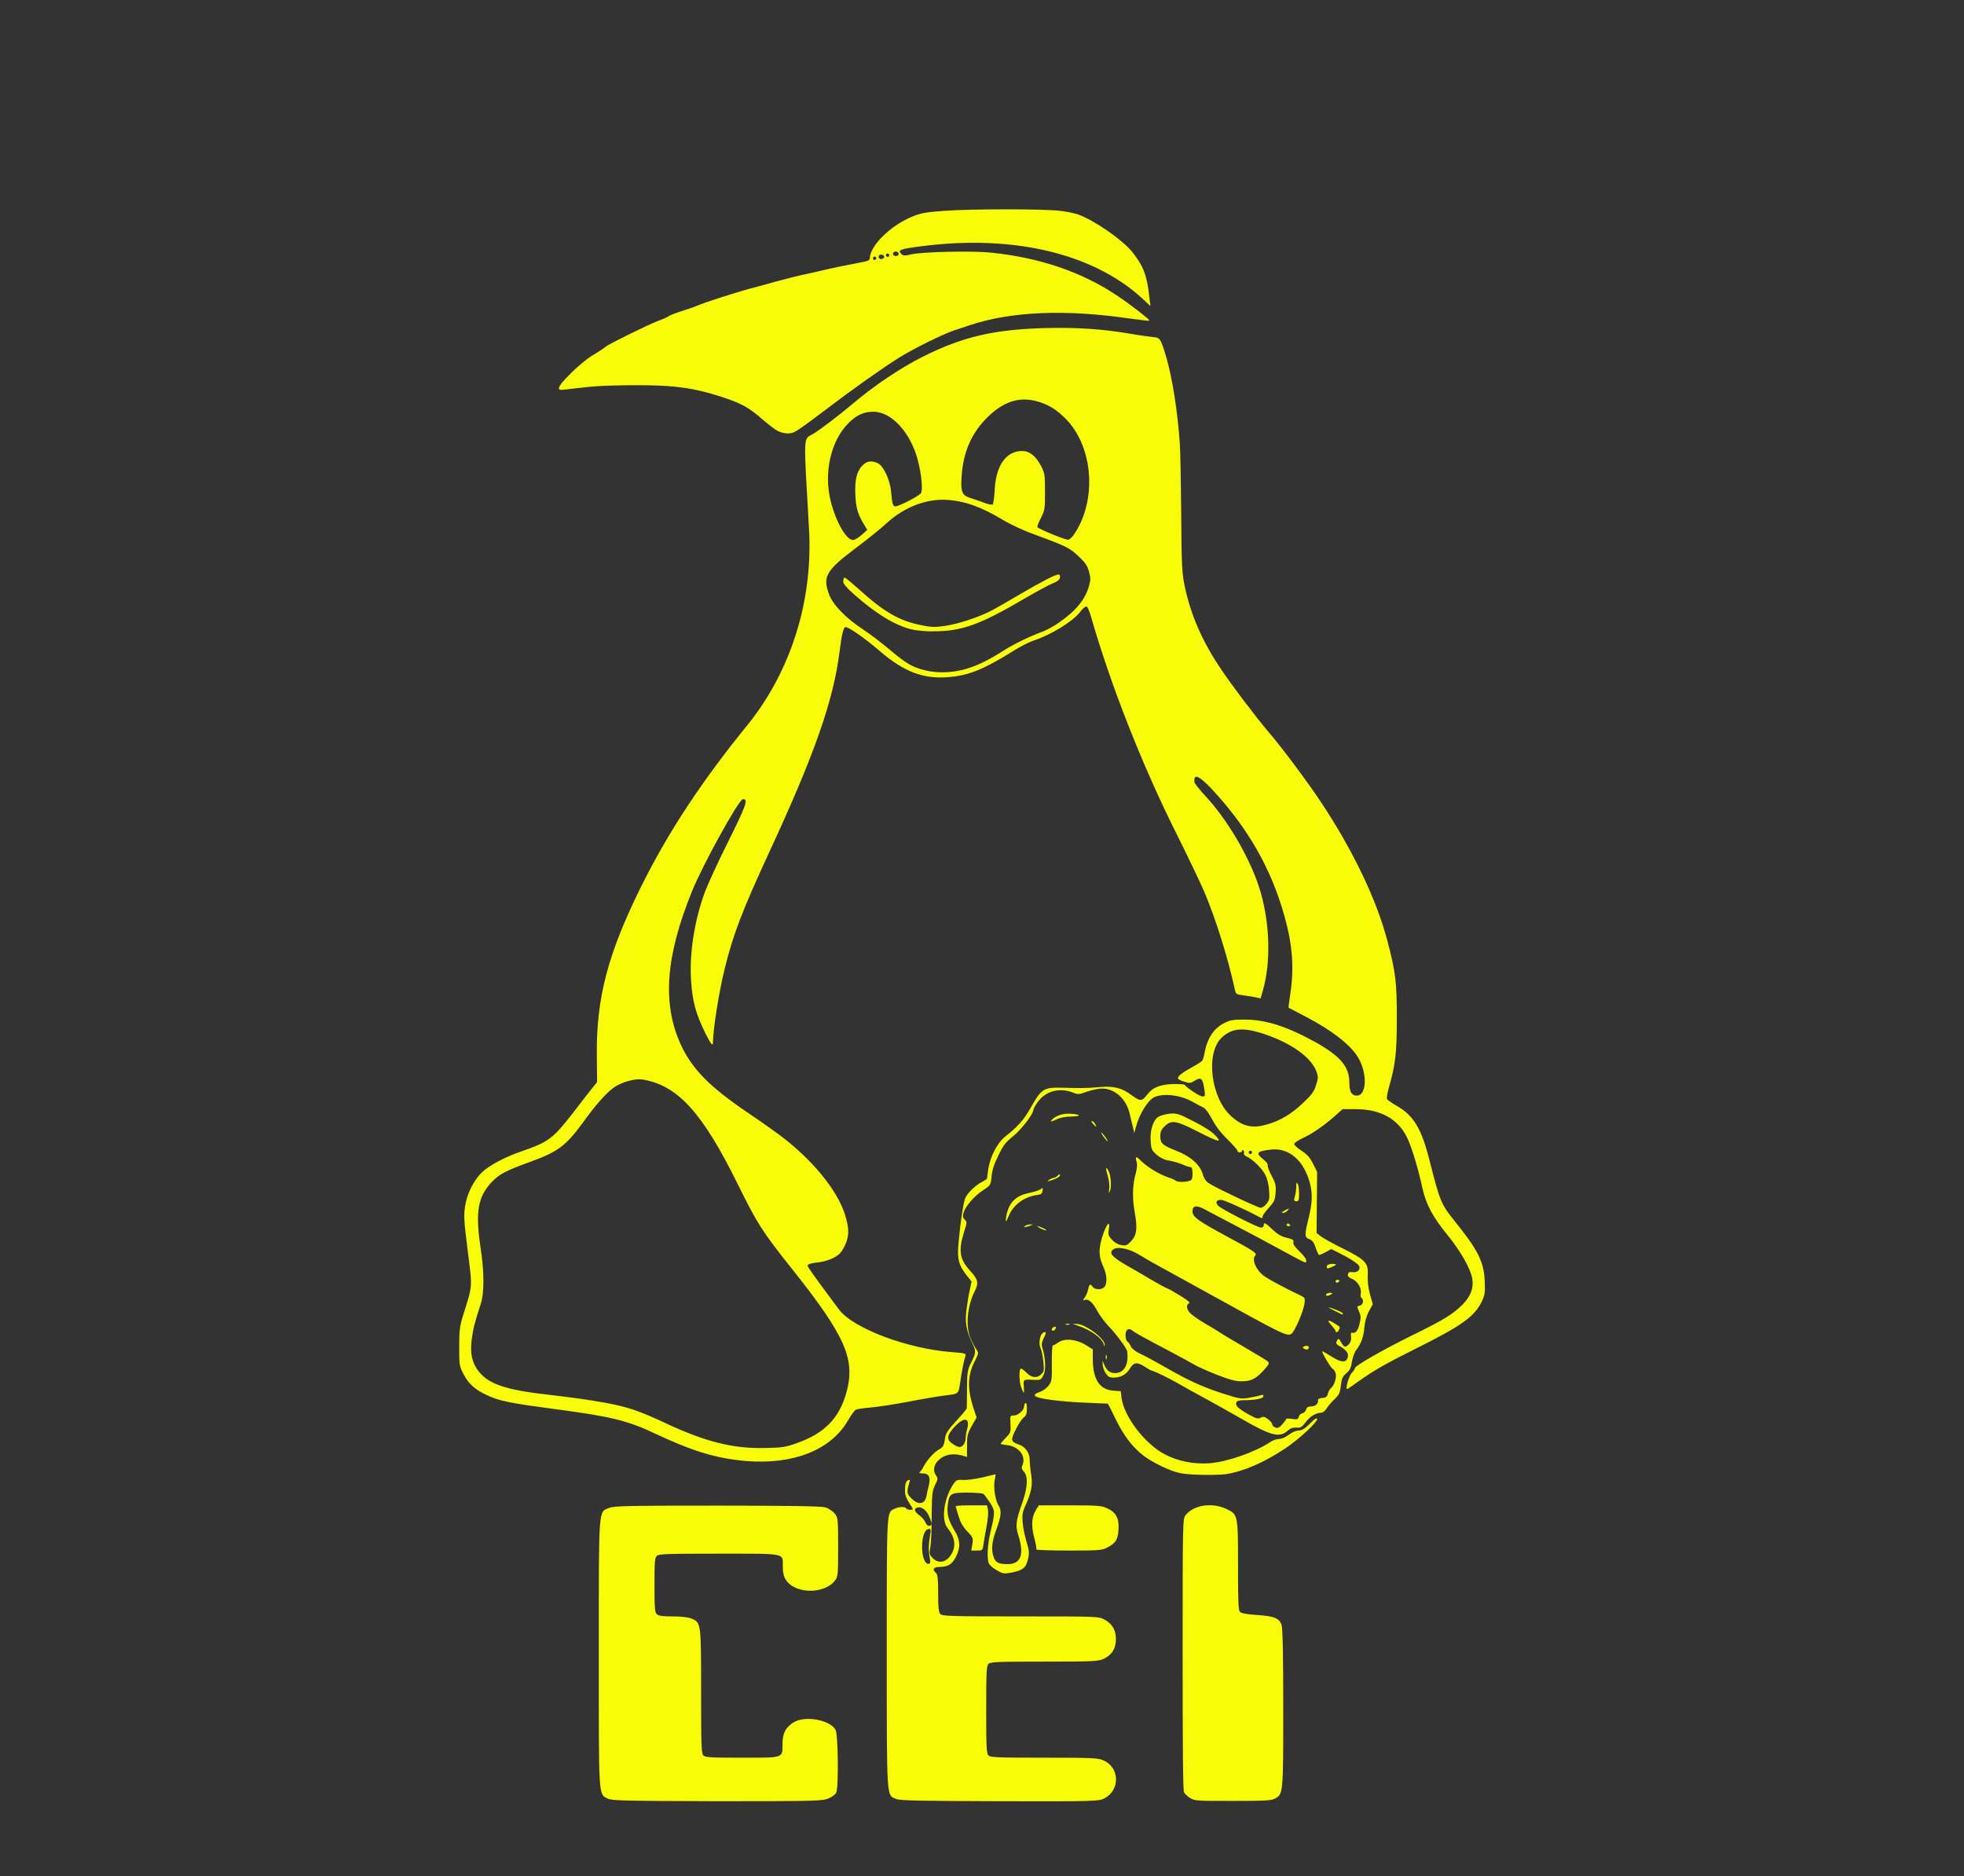 <?xml version="1.0" encoding="utf-8"?>
<!-- Generator: Adobe Illustrator 26.5.0, SVG Export Plug-In . SVG Version: 6.00 Build 0)  -->
<svg version="1.1" id="Calque_1" xmlns="http://www.w3.org/2000/svg" xmlns:xlink="http://www.w3.org/1999/xlink" x="0px" y="0px"
	 viewBox="0 0 695 664" style="enable-background:new 0 0 695 664;" xml:space="preserve">
<rect x="0" y="0" width="695" height="664" fill="#333333" stroke="none"/>
<style type="text/css">
	.st0{fill:#F8FC09;}
</style>
<path class="st0" d="M215.1,636.5c-3.4-1.7-3.2,0.2-3.2-51.4c0-52.5-0.2-50,3.7-51.5c1.8-0.7,6.5-0.8,38.2-0.8
	c26.2,0,36.7,0.2,38.2,0.6c1.1,0.3,2.6,1.3,3.3,2.1c1.2,1.5,1.3,1.6,1.3,12c0,9.8-0.1,10.5-1.1,11.8c-3.9,5-14.4,4.8-17.5-0.4
	c-0.7-1.1-1-2.6-1-4.6c0-4.8,1.5-4.5-22.7-4.5c-18.5,0-21.2,0.1-21.9,0.8c-0.7,0.7-0.8,2.4-0.8,10.3c0,7.9,0.1,9.6,0.8,10.3
	c0.6,0.6,1.9,0.8,5.7,0.8c3.1,0,5.5,0.3,6.7,0.8c3.3,1.4,3.3,1.7,3.3,26c0,19,0.1,21.7,0.8,22.4c0.7,0.7,2.7,0.8,13.6,0.8
	c15,0,14.4,0.2,14.4-4.9c0-3.8,1.2-6,4.1-7.7c4.1-2.4,12.9-0.7,14.7,2.8c0.9,1.8,1.1,20.5,0.2,22.2c-0.3,0.6-1.5,1.5-2.7,2
	c-2,0.9-3.9,1-39.3,1C220.9,637.3,216.6,637.2,215.1,636.5L215.1,636.5z M317.1,636.6c-3.4-1.5-3.3,1.2-3.3-51.5
	c0-51.8-0.1-49.8,2.8-51.2c1.6-0.8,3.7-0.8,4.1-0.1c0.3,0.5,2.3,0.7,2.3,0.2c0-0.1-0.6-1.2-1.3-2.2c-0.7-1.1-1.3-2.5-1.4-3.2
	c-0.2-2.9,0.2-4.5,1-4.8c0.7-0.3,0.8-0.1,0.5,0.8c-1,3.5-0.9,3.9,0.5,5.4c2.6,2.8,5,2.5,5.6-0.8c0.1-0.8,0.5-2.4,0.8-3.6
	c0.7-2.9,0-4.2-2.2-4.2c-0.9,0-1.4-0.2-1.1-0.4s1-1.1,1.4-2c1.2-2.3,3.8-5.2,5.5-6.1c1.5-0.8,1.7-1.2,2.2-4.4
	c0.2-1.3,1.3-2.9,3.9-5.7c2-2.1,3.6-4.1,3.7-4.4c0-0.3,0.1-3.4,0.1-7c0-5.9,0.2-6.7,1.5-9.3c1.7-3.4,1.7-4,0.5-6.5
	c-2.2-4.5-2.8-7.6-2.2-12.1c0.3-2.3,0.8-5.5,1.2-7.1l0.6-2.9l-1.9-2.4c-2.6-3.4-3.1-5.4-2.8-10c0.6-7.4,1.8-16,2.6-17.4
	c1-1.9,3.7-4.4,5.9-5.5c0.9-0.5,1.7-1,1.7-1.2c0-0.2,0.2-1.9,0.5-3.7c0.7-4.2,3.2-8.9,5.8-11c4.8-3.8,6.7-6,9.3-10.6
	c3.5-6.3,4.6-6.9,10.3-6.8c6.8,0.2,9.6,0.2,13.8-0.2c5.1-0.5,8.1,0.3,11.5,2.9c3,2.2,3.6,2.2,5.5-0.3c1.9-2.5,4.5-3.5,9.1-3.7
	c2.1,0,4,0.1,4.1,0.3c0.8,1.1,5.4,4.1,6.3,4.1c1,0,1-0.2,0.7-2.4c-0.6-4.2-1.2-4.6-3.7-3c-1.1,0.7-1.6,0.8-3.3,0.2
	c-1.1-0.3-2.2-0.8-2.3-1.1c-0.4-0.7,1.4-2.1,5.2-4.2c1.7-0.9,3.2-1.9,3.4-2.2c0.2-0.3,0.6-1.8,0.9-3.4c0.9-4.5,3.1-7.8,6.3-9.6
	c2.5-1.3,3.2-1.5,7.7-1.5c7.6,0,15.2,2.5,25.3,8.1c8.8,5,11.8,8.6,11.8,14.3c0,3.1,0.8,4.5,2.6,4.5c3.7,0,3.8-8.3,0.3-13.8
	c-2.8-4.4-9.3-9.4-18.1-14c-3.4-1.8-6.2-3.2-6.3-3.3c-0.1,0,0.2-2.3,0.6-4.9c1.4-9.2,0.8-17.4-2.1-27.6c-4.7-16.9-13.1-31.4-25.8-45
	c-4.6-4.8-6.4-5.5-6-2.2c0.1,0.4,1.7,2.4,3.5,4.4c7.8,8.2,15.8,21.7,19.3,32.5c3.8,11.6,4.4,26,1.5,36.3l-0.9,3.2l-1.8-0.4
	c-1-0.2-3-0.5-4.4-0.7c-2.5-0.3-2.6-0.4-3-2.4c-2.4-11-6.9-25.3-10.9-34.6c-1.5-3.4-5.8-12.4-9.5-19.8
	c-12.4-24.8-23.4-52.8-30.4-77.1c-0.6-2.2-1.3-3.7-1.7-3.7c-0.4,0-1.4,0.9-2.3,2.1c-2.7,3.4-10.3,8-16.4,10
	c-1.5,0.5-4.7,2.1-7.2,3.7c-10.4,6.5-15.9,8.7-22.8,9.2c-9,0.8-15.9-1.9-24.6-9.4c-5-4.3-10.7-8.3-11.9-8.3c-0.7,0-1.4,2.8-2.1,8.7
	c-2.2,17.3-8.8,36.3-25,71.2c-9.5,20.6-12.7,28.9-15.7,41.2c-2,8.1-4.1,21.5-4.1,25.9c0,1.5-0.7,0.7-2.7-3.3
	c-3.2-6.5-4.5-10.9-5-17.9c-0.8-9.8,1.1-22,4.9-32.2c1.1-2.8,4.5-10.3,7.6-16.5c7.1-14.3,7.8-16.2,5.8-16.2
	c-1.4,0-14.2,23.1-18.1,32.8c-9.2,22.7-10.5,39.4-4,53.8c4,8.8,10.2,15.1,23.6,24.2c5.1,3.4,11.2,7.8,13.5,9.6
	c11.4,9.1,19.3,19.5,21.5,27.9c1.2,4.4,1,6.8-0.6,10c-1.1,2.2-1.9,3-3.8,4c-1.3,0.7-3.4,1.3-4.6,1.5c-3.5,0.4-4.6,0.7-4.6,1.3
	c0,0.5,1.8,3,11.1,15.5c5,6.7,24.4,14,40.3,15.1c4.1,0.3,4.7,0.5,4.5,1.2c-0.5,1.3-1.3,5.1-1.9,9.4c-0.7,4.4-0.3,4.1-6,4.8
	c-1.6,0.2-7.1,1.1-12.2,2.1c-5.2,1-11.3,1.9-13.7,2.1c-2.4,0.2-4.6,0.5-5.1,0.8c-0.4,0.2-1.7,2-2.8,3.9
	c-6.1,10.4-19.4,15.6-36.1,14.2c-10.5-0.9-18.9-3.5-32.1-9.7c-9.6-4.6-16-6.1-35-8.6c-15.8-2.1-20.2-2.9-24.5-5
	c-4.3-2-6.5-4-8.3-7.5c-1.5-2.9-1.5-3.3-1.5-9.7c0-5.7,0.2-7.3,1.4-11.1c3.4-10.9,3.3-9.3,1.6-22.9c-1.4-10.9-1.4-12.5-0.9-15.8
	c0.7-4.4,3-8.9,5.9-11.8c2.4-2.4,8.4-5.6,14.4-7.6c9.2-3.2,10.8-4.4,17.8-13.4c3-3.9,6.1-7.9,7-9l1.6-2l-0.1-9.6
	c-0.2-20.1,3.9-35.8,15.6-59.4c9.6-19.4,21.5-37.4,37.6-57.2c15.4-19,23.3-43.9,21.9-69.3c-2-35.1-2.1-31.7,1.5-33.9
	c2.8-1.7,8.8-6.3,14.3-10.9c7.2-6.1,16.7-12.5,24.5-16.4c14-7,25-9.6,43-10.1c11.3-0.3,20.5,0.3,30.4,2c3.4,0.6,7.1,1.1,8.2,1.2
	c2.3,0.2,2.5,0.5,4.4,6.7c2.2,7.5,4.1,19.2,4.9,30.9c0.2,2.6,0.4,13.8,0.5,25c0.1,18.4,0.3,20.8,1.2,25.4
	c2.2,10.4,6.2,19.6,12.9,29.5c4,6,12.3,16.9,16.7,22.1c4.9,5.7,13.7,17.5,18.7,25c11.4,17.2,19.7,34.6,23.5,49.2
	c2.9,11,3.3,14.5,3.3,27.3c0,12.3-0.5,16.4-2.8,24.4c-0.5,1.8-0.8,3.6-0.7,4c0.1,0.4,1.5,1.4,3.1,2.3c6.4,3.6,9.1,8.1,12.1,20
	c3.5,14,4.1,15.2,8.6,20.8c8.4,10.4,10.5,14.5,10.8,21.4c0.2,4.1,0,5.1-1,7.2c-2.6,5.4-7,8.6-23.7,16.9
	c-10.8,5.4-14.4,7.5-19.8,11.3c-2.2,1.6-4.1,2.9-4.2,2.9c-0.7,0,0.6-4.6,1.6-5.7c0.7-0.7,1.2-1.6,1.2-1.8c0-0.8,9.8-6.4,20.1-11.5
	c11.1-5.4,14.8-7.7,18.1-11.1c2.8-2.9,3.8-5.7,3.3-9c-0.6-3.6-4.1-9.7-8.8-15.5c-5.1-6.2-7.6-10.9-8.8-16.4
	c-1.5-6.9-3.8-14.6-5.4-17.9c-3.2-6.7-9.3-10.1-18-10.2l-4.9,0l-2.8,2.5c-3.6,3.2-8,6.3-11.6,7.9c-1.6,0.8-2.8,1.6-2.7,2
	c0.1,0.4,1.3,1.5,2.7,2.4c1.9,1.2,3,2.5,4,4.6l1.4,2.8l-0.1,10.8l-0.1,10.8l1.5,1.2c0.8,0.6,4.3,2.6,7.8,4.3c8,4,9.1,5.1,8.8,9.5
	c-0.1,1.9,0.2,4.5,0.8,6.7l1,3.5l-1.4,2.6c-0.9,1.7-1.4,3.7-1.6,5.7c-0.2,3.2-1.2,5.8-2.9,8c-0.6,0.7-1.2,2.6-1.5,4.1
	c-0.3,2.2-0.8,3.1-2,4.1c-1.3,1.1-1.6,1.8-1.9,4.3c-0.3,2.6-0.6,3.3-2.3,4.9c-1.1,1-2.3,2.5-2.8,3.3c-0.5,0.8-1.3,1.4-1.7,1.4
	c-1.9,0-4.1,1.3-5.6,3.3c-1.4,1.8-1.8,2.1-3.3,2c-1.2-0.1-2.1,0.2-2.9,0.9c-3,2.8-5.8,2.2-16.7-4.1c-4.4-2.5-10.4-5.9-13.4-7.5
	c-3-1.6-6.9-3.8-8.8-4.9c-3.5-2-8.9-4.6-9.5-4.6c-0.2,0-1.2-0.6-2.3-1.3c-2.7-1.8-4-1.7-5.3,0.5c-1.3,2.2-3.3,3.3-5.8,3.3
	c-1.5,0-2-0.3-2.9-1.7c-0.6-0.9-1-2.3-1-3l0-1.3l0.5,1.3c0.9,2.2,2.1,3.1,3.9,3.1c3.2,0,4.9-3,4.3-7.6c-0.1-1.1-3.7-6-6.5-8.9
	c-1.5-1.6-3.3-4-4.1-5.5c-1.5-2.9-3.1-4.4-4.4-3.9c-0.8,0.3-0.8,0.2,0-0.9c0.5-0.7,1-2,1.2-2.9c0.4-1.9,0.7-2,1.6-0.8
	c0.8,1.1,3.4,1.1,4.2-0.1c1-1.3,0.8-4.2-0.4-6.9c-1.7-3.7-1.8-6.1-0.5-10.5c1.4-4.6,3-6.6,2.4-3c-0.3,1.9-0.2,2.4,1.1,3.8
	c0.9,1,2.1,1.7,3.3,1.9c1.7,0.3,2.1,0.1,3.4-1.3c2.1-2.2,2.4-4.6,1.3-10.6c-0.9-5.3-0.7-9.7,0.5-13.8c0.3-1.2,0.5-2.7,0.3-3.4
	c-0.7-2.5-0.4-2.6,1.7-0.5c2.3,2.2,6.5,4.7,9.6,5.7c1,0.3,2.1,0.8,2.4,1.1c0.6,0.5,3.1,0.6,4.8,0.1c1-0.3,1.2-0.7,1.2-2.6
	c0-1.6-0.2-2.3-0.7-2.3c-0.4,0-1.7-0.4-3-1c-1.2-0.5-3.3-1.1-4.6-1.3c-1.5-0.2-3-0.9-4.3-2c-1.8-1.6-2-1.9-2.2-4.9
	c-0.3-3.8,0.9-7.4,2.7-8.6c0.7-0.4,2.4-0.9,3.9-1.1c2.5-0.2,3.2-0.1,8.4,2.6c3.6,1.8,6.4,3.6,7.7,4.9c2.9,3,1.6,2.7-6.1-1.2
	c-7.6-3.9-9.3-4.2-11.7-1.8c-1.2,1.2-1.5,2-1.5,3.5c0,2.5,0.8,3.2,5.6,5.1c5,1.9,8.4,4.9,9.4,8.2c0.5,1.8,1.2,2.7,2.5,3.5
	c3.1,1.9,17.1,8.5,18,8.5c0.5,0,1.5-0.6,2.1-1.4c1-1.2,1.1-1.9,0.9-4.8c-0.1-2-0.7-4.2-1.3-5.4c-1.1-2.2-4.5-5.6-6.6-6.5
	c-0.7-0.3-1.2-0.9-1-1.2c0.1-0.4,0-0.8-0.2-1c-0.3-0.2-0.5-0.1-0.5,0.2c0,0.3-0.3,0.5-0.8,0.5c-0.4,0-0.8-0.2-0.8-0.6
	c0-0.3-1.6-2.1-3.5-4c-2.4-2.3-4.1-4.6-5.4-7c-1.1-2.1-2.3-3.8-3-4.2c-0.7-0.3-2.4-1.2-3.8-2c-4.3-2.5-10.2-3.2-13.6-1.8
	c-2.3,1-5.4,5.9-6.7,10.9l-0.5,1.8l-0.5-2.1c-0.3-1.1-0.8-3.2-1.1-4.6c-1.2-5.3-5.3-9-9.8-9c-1.2,0-3.6,0.5-5.3,1.1
	c-2.8,1-3.1,1.1-5.1,0.3c-4.6-1.8-9.6-0.5-12.3,3.3c-0.9,1.2-1.6,2.5-1.6,2.8c0,1.5-4.3,7.1-7.2,9.4c-2.6,2.1-3.5,3.2-5.2,6.8
	c-1.5,3-2.2,5.2-2.4,7.4c-0.3,3.1-0.3,3.1-3,4.9c-3.1,2-6.2,5.6-6.9,7.9c-0.4,1.3-0.3,1.8,0.4,2.5c0.9,0.8,0.8,1.1-0.3,4.6
	c-2,6.4-1.5,9.5,2.3,13.6c2.7,2.9,3,4.3,1.6,7c-2.7,5.3-3.4,12.6-1.5,16.9c0.6,1.4,1.5,3.1,2,3.8c0.9,1.3,0.9,1.3-0.7,4.5
	c-2.5,5-2.5,10,0,17.2l0.8,2.4l-1.7,3c-1.5,2.7-1.7,3.4-1.7,7v4l-1.6-0.5c-2.8-0.8-5.5-0.5-7.3,0.7c-2.7,1.8-3.5,4.3-2,6.4
	c0.7,1,0.6,1.3-0.4,3.3c-1,2.1-1.1,3.1-1.2,11c0,4.8-0.2,9.8-0.5,11.2c-0.4,2.2-0.3,2.5,0.9,3.7c2.2,2.2,5.1,1.4,6.8-1.8
	c1.5-2.9,0.9-5.8-1.6-8.9c-2.3-2.8-1.3-10.4,2-15.4c1.1-1.6,1.3-1.7,3.5-1.6c1.3,0.1,4.4-0.3,6.9-0.9c2.5-0.6,4.6-1.1,4.6-1.1
	c0.1,0-0.1,1-0.3,2.1c-0.5,2.4,0.2,7.2,1.4,9c1.1,1.7,0.9,3.8-0.8,8.4c-1.6,4.4-1.9,7.1-1,9.7c0.7,2.1,1.8,2.6,5,2.6
	c4.7,0,5.9-3.4,3.8-10.1c-1.1-3.6-1-4.9,1.5-12c1.8-5.3,2-9,0.3-10.8c-0.7-0.8-0.8-1.2-0.3-2.3c1.2-3.1-1.4-6.4-5.4-6.9
	c-1.3-0.1-2.4-0.4-2.4-0.5c0-0.1,0.8-1,1.8-2.1c1.8-1.8,1.8-2,1.7-4.9c-0.2-3-0.1-3,1.2-3c1.5,0,3.6-1.9,3.6-3.2
	c0-0.5,0.2-1,0.5-1.2c0.3-0.2,0.5,0.6,0.5,2c0,1.8-0.3,2.5-1.1,3.1c-0.6,0.4-1.9,2.3-2.8,4.2c-2,3.9-1.8,4.4,1.1,5.4
	c2.3,0.8,3.8,3,3.8,5.5c0,1.1,0.2,3.3,0.5,5c0.6,3.6,0.1,6.4-1.9,10.8c-1.2,2.6-1.3,3.5-1.1,6.4c0.2,1.9,0.8,4.9,1.4,6.8
	c0.9,2.9,1,3.8,0.5,6c-0.7,3.1-1.8,4-5.9,4.8c-2.6,0.5-3,0.4-5.1-0.8c-1.3-0.7-2.5-1.8-2.8-2.3c-0.8-1.5-0.6-6.7,0.5-11.2
	c1.7-7.2,1.7-7.5-0.2-10.5c-1-1.5-2-2.9-2.4-3.1c-0.4-0.2-2.9-0.4-5.6-0.4c-5.9,0-6.4,0.3-6.9,4.3c-0.4,3.3,0.2,5.5,2.5,9.3
	c1.9,3.1,2.1,5.7,0.4,9.1c-1.3,2.6-2.8,3.6-5.8,3.6c-2.2,0-2.7,0.9-1.3,2.1c0.6,0.5,0.8,2,0.8,7.2c0,5.3,0.2,6.8,0.8,7.4
	c0.7,0.7,4,0.8,28.4,0.8c26.7,0,27.6,0,29.6,1.1c2.7,1.4,4.1,3.7,4.1,6.9c0,3.3-1.3,5.5-4.1,6.9c-2,1-3,1.1-21.1,1.1
	c-16.6,0-19.2,0.1-19.9,0.8c-0.7,0.7-0.8,2.9-0.8,16.2s0.1,15.5,0.8,16.2c0.7,0.7,3.2,0.8,19.7,0.8c17.5,0,19.1,0.1,21.1,1
	c5.7,2.6,5.8,10.5,0.2,13.4c-2,1-2.8,1.1-37.5,1C325.2,637.3,318.5,637.2,317.1,636.6L317.1,636.6z M329,551.2
	c-0.5-2.7-0.4-4.5,0.1-7.8c0.4-2.3,0.3-2.5-0.6-2.3c-3,0.6-2.9,12.3,0.1,12.3C329.2,553.4,329.3,552.9,329,551.2L329,551.2z
	 M329.6,539.5c0.2-0.3-0.2-1.5-0.8-2.9c-1.1-2.4-2.8-3.6-4.3-3.1c-1.2,0.5-0.9,1.4,0.8,2.7c0.9,0.6,1.8,1.7,2.1,2.4
	C328,540,329,540.4,329.6,539.5L329.6,539.5z M282.2,510.6c9.5-3.4,14.8-8.7,17.3-17.8c3.3-11.8-0.3-20-19.5-44.1
	c-10.2-12.8-12.1-15.8-18.8-29.4c-12.6-25.6-21.4-35.3-33.9-37.3c-2.5-0.4-7.3,0.9-10,2.8c-2.6,1.8-6.6,6.2-11.2,12.7
	c-5.9,8-8.8,10.2-18.9,13.8c-8.5,3.1-10.5,4.2-13.3,7.1c-4.8,5.2-5.7,10.5-3.9,22.7c1.4,9,1.4,16.4,0.1,20.4
	c-2.1,6.5-2.6,8.3-3.1,12c-0.9,6.1,0.3,10.1,4,13.5c3.4,3.1,9.6,5,21,6.3c12.5,1.5,15.4,1.9,22.2,3.1c8.1,1.5,12.1,2.9,21.5,7.3
	c14.1,6.6,24,9,35.1,8.7C276.8,512.3,278.1,512.1,282.2,510.6z M340.9,511.3c0.4-0.4,0.8-1.4,0.8-2.2c0-0.8,0.2-2.2,0.5-3.2
	c1.2-4.2-0.9-4.7-4.3-1.1c-2.9,3.1-3.1,4.7-0.7,6.2C339.2,512.3,339.9,512.4,340.9,511.3z M453.8,504c0.7-0.8,1.3-1.6,1.3-1.8
	c0-0.2,0.9-0.3,2.1-0.1c1.8,0.3,2.1,0.2,2.4-0.7c0.1-0.6,0.7-1.2,1.3-1.3s1.1-0.7,1.3-1.3c0.2-0.8,0.7-1.1,1.7-1.1
	c1.5,0,2.7-1,2.5-2.1c-0.1-0.5,0.4-0.8,1.5-0.9c1.3-0.1,1.7-0.4,2-1.5c0.2-0.8,0.7-1.7,1.1-2c1.3-1.1,2.2-4.2,1.5-5.6
	c-0.3-0.7-0.7-1.2-0.9-1.2c-0.2,0-1.2-1.4-2.2-3.1c-1-1.7-1.7-3.1-1.5-3.1c0.2,0,1.7,0.8,3.2,1.8c3.2,2,4.9,2.3,5.6,0.9
	c0.8-1.5,0.1-2.9-2.1-4.2c-1.8-1-2-1.3-1.5-2.2c0.5-1,0.6-1,1.5,0.5c1.1,1.9,1.5,2,2.8,0.6c0.6-0.7,0.8-1.5,0.7-2.6
	c-0.2-1.1,0-1.5,0.4-1.4c1.1,0.4,2-0.6,2.6-3.1c0.5-2,0.5-2.8-0.1-4.2c-0.9-2.1-0.9-2,0.3-2.3c1.1-0.3,1.4-2.1,0.5-2.7
	c-0.3-0.2-0.4-0.8-0.3-1.4c0.5-1.8-1-4.5-3-5.3c-1.3-0.6-1.7-1-1.5-1.7c0.2-0.7,0.6-0.9,1.7-0.7c1.6,0.2,2.8-0.9,2.3-2.1
	c-0.3-0.9-3.5-2.9-7.5-4.9l-2.4-1.2l-2,1.1c-1.1,0.6-2.1,1-2.3,1s-0.7-1.1-1.2-2.5c-0.6-1.9-1.2-2.7-2.3-3.1
	c-1.7-0.7-1.7-1.4-0.2-7.5c1.3-5.3,1.4-8.5,0.5-12.1c-2.1-8.2-7.4-12.8-13.8-12.1c-5.1,0.6-5.6,1.2-2.7,3.5c1,0.8,1.7,1.7,1.5,2.1
	c-0.1,0.4,0.5,2,1.4,3.7c1.4,2.6,1.6,3.5,1.4,6c-0.2,2.6-0.5,3.2-2.4,5.3c-1.2,1.3-2.2,2.7-2.2,3.1c0,0.6-0.2,0.7-0.9,0.3
	c-5.6-3-12.8-6.2-13.8-6.2c-1.7,0-2.1,0.9-1,2.1c1.4,1.3,13.9,7.7,15.1,7.7c0.6,0,1-0.3,1-0.8c0-1.2,0.5-1,3.1,1.5
	c1.7,1.6,3.2,2.5,5,2.9c2.1,0.5,2.6,0.8,2.4,1.6c-0.2,0.7,0.5,1.6,2.1,3.2c1.3,1.2,2.4,2.6,2.4,3.1c0,1.4,1.3,1.9-12.4-5.5
	c-6.8-3.7-12.8-6.8-24-12.7c-2.6-1.3-3.8-1-3.8,1c0,1.9,1.9,3.3,12.1,8.8c9.5,5.1,10.9,6,10.1,6.8c-1.4,1.4,0.4,5.5,3.5,7.5
	c2,1.3,6.6,3.8,11.4,6.1c2.8,1.3,2.8,1.3,2.5,3.4c-0.3,2.7-3.5,10-4.6,10.7c-1.6,1-3.1,0.2-28.8-14c-6.4-3.5-13.9-7.7-16.7-9.2
	c-2.8-1.5-5.4-3-5.7-3.2c-0.3-0.2-1.8-1.1-3.4-2c-3.4-1.9-7.1-2.5-8.4-1.5c-1.7,1.2-0.6,2.6,4.2,5.4c2.5,1.4,6.6,3.8,9.1,5.3
	c2.6,1.5,5.1,2.9,5.7,3.1c0.6,0.2,2.7,1.4,4.8,2.7c2.6,1.6,3.5,2.4,3,2.6c-1.1,0.4-1,2.1,0.4,3.5c0.7,0.7,2.9,2.3,5,3.5
	c2.1,1.2,4.5,2.7,5.3,3.2c0.8,0.6,4.9,3,9,5.4c4.1,2.4,7.9,4.7,8.2,5c0.6,0.6,0.3,1.1-1.5,3.1c-2.9,3.1-4.4,3.9-7.9,3.9
	c-2.2,0-4.3-0.6-8.9-2.4c-3.3-1.3-6.8-2.9-7.8-3.5c-1-0.6-5-2.8-8.8-4.8c-9.1-4.8-11.9-6.3-13-7.2c-1.4-1.2-2.5-0.4-2.5,1.6
	c0,1,0.3,2,0.6,2.2c0.4,0.2,1,1,1.3,1.8c0.4,0.8,1.8,1.9,3.6,2.7c1.6,0.7,5.9,3.1,9.6,5.2c7.5,4.3,12.8,6.7,20.5,9.1
	c4.8,1.5,5.4,1.6,8.3,1.1c1.7-0.3,3.6-0.7,4-0.9c0.6-0.2,0.9-0.1,0.9,0.4c0,0.8-3,1.4-7,1.4c-1.5,0-2.4,0.2-2.6,0.8
	c-0.4,1.1,0.6,2.1,4.3,4.2c2.7,1.5,3.4,1.7,4.3,1.2c0.9-0.5,1.4-0.4,2.6,0.5c0.8,0.6,1.5,1.4,1.5,1.8c0,0.6,0.7,1.1,1.7,1.3
	C452.3,505.4,453.1,504.8,453.8,504L453.8,504z M461.4,477.2c-0.5-0.3-0.5-0.5,0.2-0.8c1-0.4,1.9,0.1,1.5,0.7
	C462.7,477.7,462.3,477.7,461.4,477.2L461.4,477.2z M472.6,471c0-0.3-0.7-1.2-1.5-2.1c-1.7-1.8-1.2-2.1,1.3-0.5
	c1.9,1.2,1.9,1.1,1.4,2.2C473.5,471.5,472.6,471.7,472.6,471z M472.4,463.9c-1.4-0.7-2.4-1.2-2.3-1.2c0.8-0.1,5.1,1.7,5.1,2.1
	c0,0.3-0.1,0.4-0.1,0.4C475,465.2,473.8,464.6,472.4,463.9z M469.3,458c0.2-0.3,0.8-0.5,1.4-0.5c0.9,0,1,0.1,0.4,0.5
	C470,458.7,468.9,458.7,469.3,458z M472.6,453.4c0-0.3,0.4-0.5,0.8-0.5c0.4,0,0.7,0.2,0.5,0.5c-0.2,0.3-0.5,0.5-0.8,0.5
	S472.6,453.7,472.6,453.4z M469.5,448.4c0-0.9,1.1-1.3,2.6-1.1c1,0.1,0.9,0.3-0.7,1C469.8,449,469.5,449,469.5,448.4z M455.3,433.3
	c0.2-0.3,0.5-0.4,0.8-0.2c0.7,0.4,0.6,0.8-0.3,0.8C455.4,433.8,455.2,433.6,455.3,433.3L455.3,433.3z M453.6,429
	c0.1-0.1,0.8-0.5,1.5-0.9c1.2-0.6,1.2-0.6,0.6,0.2c-0.4,0.5-1.1,0.9-1.5,0.9C453.7,429.2,453.5,429.1,453.6,429z M458.2,423.4
	c0.3-0.9,0.5-2.5,0.5-3.5c0-1.4,0.1-1.6,0.5-1c0.3,0.4,0.5,2,0.5,3.5c0,2.3-0.1,2.7-1,2.7C457.9,425,457.8,424.8,458.2,423.4z
	 M443,407.5c-0.2-0.3-0.5-0.4-0.8-0.2c-0.3,0.2-0.4,0.5-0.2,0.8c0.2,0.3,0.5,0.4,0.8,0.2C443,408.1,443.1,407.7,443,407.5z
	 M448.4,397.9c4.8-1.4,8.6-3.7,12.6-7.5c3.2-3,4-4.1,4.7-6.4c0.8-2.4,0.8-3,0.2-4.7c-1.9-5.3-9.4-10.5-19.5-13.7
	c-6.8-2.1-10.6-1.7-14.1,1.6c-5.8,5.6-3.8,21.5,3.5,27.9C439.8,398.7,443.3,399.4,448.4,397.9z M340.8,237c4.3-1.1,8.4-3,13.9-6.5
	c3.9-2.5,9.2-5.1,14-6.9c1.6-0.6,4.3-2,5.9-3.2c6-4.1,9.3-8.1,10.7-12.8c0.7-2.5,0.7-3.1,0-5.5c-0.6-2.1-1.4-3.2-3.8-5.4
	c-3.1-2.9-4.3-3.5-16.6-8c-3-1.1-7.7-3.3-10.3-4.9c-7.8-4.6-13-6.4-19.2-6.9c-7.5-0.5-15.2,2.4-21.6,8.2c-1.9,1.8-7,5.9-11.3,9.1
	c-10.3,7.8-11.4,9.9-9.1,16.2c1.4,3.7,6,8.4,12.1,12.4c2.6,1.7,6.6,4.8,9.1,6.9c2.4,2.1,5.6,4.5,7,5.3
	C327,238,333.9,238.7,340.8,237L340.8,237z M322.5,222.7c-5.8-1.4-12.8-5.7-20.3-12.4c-2.7-2.4-3.8-3.7-3.8-4.6
	c0-0.7,0.2-1.3,0.5-1.3c0.3,0,2.4,1.8,4.8,3.9c8.9,8.1,14.3,11.3,22.1,12.9c3.8,0.8,5,0.8,8.6,0.3c4.6-0.7,11.5-2.9,16.2-5.3
	c1.6-0.8,6.1-3.4,10-5.7c7.5-4.4,12.8-7.2,14-7.2c0.4,0,0.6,0.4,0.5,1.1c-0.1,0.7-0.9,1.4-2.5,2c-1.3,0.5-5.5,2.8-9.5,5.1
	c-16.3,9.6-22.7,11.9-32.7,11.9C327.7,223.5,324.1,223.1,322.5,222.7z M304.9,189.3l2-1.8l-0.9-1.5c-2.4-3.8-3.1-6.1-3.3-10.7
	c-0.3-5.5,0.5-8.6,2.5-10.6c1.6-1.6,3.2-1.8,5.4-0.8c2,0.9,4.3,5.8,4.7,9.8c0.4,4.6,0.7,5.5,1.5,5.5c1.4,0,8.6-3.8,9.1-4.7
	c0.7-1.2,0.2-6.6-1.1-11.6c-2.5-9.7-9.2-17.1-15.6-17.2c-3.5,0-6,1.1-8.8,3.9c-6.4,6.2-9,17.7-6.4,27.9c1.9,7.4,5.5,13.6,7.9,13.6
	C302.4,191.1,303.8,190.3,304.9,189.3L304.9,189.3z M380,189.2c8.2-11.9,7-30.8-2.7-40.8c-3.5-3.6-6.5-5.4-10.8-6.5
	c-5.9-1.5-11.3,0.2-16.8,5.5c-5.7,5.5-8.8,12.2-9.4,21c-0.4,5.8,0.1,6.9,3.3,7.9c1.4,0.4,3.6,1.2,4.9,1.7c1.3,0.5,2.6,0.7,2.8,0.5
	c0.2-0.2,0.6-2.7,0.7-5.4c0.5-8.5,4.1-13.5,9.7-13.5c2.6,0,4.8,1.7,6.7,5.3c1.3,2.5,1.4,3.1,1.4,9.1c0,6-0.1,6.6-1.4,9.2
	c-0.8,1.5-1.4,3-1.3,3.3c0.2,0.6,9.4,4.4,10.8,4.5C378.3,191.1,379.3,190.2,380,189.2L380,189.2z M421.2,636.3
	c-0.9-0.5-1.9-1.5-2.2-2c-0.4-0.7-0.5-16.1-0.5-48.9c0-47.8,0-47.9,1.1-49.3c2.8-3.5,9.2-4.5,14.2-2.2c4.3,2,4.3,1.9,4.3,20.1
	c0,12.9,0.1,15.8,0.7,16.4c0.5,0.5,2.5,0.9,6,1.1c6,0.4,7.9,1.1,8.7,3.5c0.4,1.1,0.6,10.4,0.6,29.4c0,30.5,0,30.5-3,32.1
	c-1.3,0.7-3.8,0.8-14.9,0.8C423.9,637.3,422.8,637.3,421.2,636.3L421.2,636.3z M344.1,546.4c0.3-2.1,0.2-2.4-1.8-4.5
	c-1.5-1.5-2.4-3.1-3-5.1c-0.5-1.6-0.9-3.1-1.1-3.5c-0.2-0.5,1.1-0.6,5.4-0.6h5.7l0.3,1.5c0.2,0.8,0,3.5-0.5,6.1
	c-0.5,2.5-1,5.4-1.1,6.5c-0.3,1.8-0.4,1.9-2.3,1.9h-2L344.1,546.4z M366.7,548.3c0.2-0.2-0.2-2.1-0.7-4.1c-1.1-4.1-1-7.3,0.6-9.9
	l1-1.6l11,0c9.7,0,11.2,0.1,13.1,1c3.2,1.4,4.4,3.6,4.1,7.6c-0.2,3.6-1,4.8-4.1,6.4c-1.7,0.9-3.1,1-13.6,1
	C371.6,548.7,366.5,548.5,366.7,548.3L366.7,548.3z M417.2,521.2c-3.7-0.9-9-3.5-12.3-5.9c-4-3-7.2-7.1-10.2-13.3
	c-1.4-2.9-2.6-5.3-2.7-5.3c0,0-3.3-0.1-7.3-0.3c-4-0.1-9.6-0.6-12.6-1c-6.1-0.8-7.5-1.7-4.2-2.8c1.2-0.4,2.5-1.4,3.2-2.3
	c1.1-1.5,1.2-2.2,1.1-7.9c0-3.5,0.1-6.3,0.4-6.3c0.3,0,1.1-0.5,2-1.1c2.1-1.5,6.4-1.1,9.7,1l2.4,1.5l0,3.7
	c0.1,6.9,2.4,10.5,7.1,10.9l2.8,0.2l0.3,2.5c0.9,6.5,8.2,16.1,15.2,19.8c4.7,2.5,10.4,3.6,15.9,3.2c6.4-0.5,16.3-4,21.5-7.5
	c0.9-0.6,2.3-1.1,3.1-1.1c1,0,2.3-0.6,3.5-1.5c1.2-0.9,2.6-1.5,3.5-1.5c1.1,0,2.1-0.6,3.9-2.4c1.6-1.6,2.4-2.2,2.6-1.7
	c0.3,1-6.5,7.3-11.5,10.6c-7.4,4.9-14.5,8-21,9C429.5,522.1,420.4,522,417.2,521.2L417.2,521.2z M361.5,491.3c-0.9-2.1-1-7-0.2-7
	c0.3,0,1.2,0.7,2,1.5c1.7,1.8,3.7,2,5.2,0.5c1-1,1-1.4,0.7-4.5c-0.2-1.9-0.6-3.8-0.8-4.3c-1.2-2.3-0.3-6.1,1.4-6.1
	c0.5,0,0.3,0.6-0.4,2c-0.8,1.7-0.9,2.4-0.5,3.7c1.1,3.5,1.3,7.9,0.3,9.6c-0.8,1.6-1,1.7-3.3,1.6c-3.9-0.2-3.8-0.2-3.6,2.3
	c0.1,1.3,0.1,2.3,0,2.3C362.4,493.1,361.9,492.3,361.5,491.3L361.5,491.3z M391.3,480.2c0-0.7,0.1-1,0.3-0.6c0.1,0.4,0.1,0.9,0,1.3
	C391.4,481.2,391.3,480.9,391.3,480.2z M390.7,476.2c-0.2-2.4-4.6-5.6-9.9-7.3l-1.3-0.4l1.4,0c3.1-0.1,10.5,5.5,10,7.5
	C390.9,476.4,390.8,476.5,390.7,476.2L390.7,476.2z M372.2,470.4c0.1-0.4,0.5-0.8,0.9-0.9c0.4-0.1,0.6,0.1,0.5,0.5
	c-0.1,0.4-0.5,0.8-0.9,0.9C372.3,470.9,372.1,470.7,372.2,470.4z M377.1,468.5c0.4-0.1,0.9-0.1,1.3,0c0.4,0.1,0.1,0.3-0.6,0.3
	C377.1,468.8,376.8,468.6,377.1,468.5z M368,434.6c-1.7-1-1.1-1,1.1,0c1,0.4,1.4,0.8,1,0.8C369.6,435.3,368.7,435,368,434.6
	L368,434.6z M362.8,433.8c0.4-0.3,1.2-0.5,1.8-0.5l1,0l-1,0.4c-0.6,0.2-1.4,0.5-1.8,0.5C362.2,434.3,362.2,434.2,362.8,433.8
	L362.8,433.8z M356.1,430.3c0.9-4.7,3.2-7.1,7.9-8.1c1.9-0.4,3.8-1,4.3-1.4c0.7-0.6,0.8-0.5,0.6,0.6c-0.1,0.9-0.5,1.3-1.5,1.4
	c-4.8,0.6-8.8,3.4-10.5,7.6C356,432.8,355.7,432.7,356.1,430.3z M392.5,420.7c0.2-1.2-0.1-3.2-0.5-4.6c-0.8-2.7-0.8-3.6,0.2-1.9
	c0.9,1.6,1.2,5.8,0.6,7.2C392.3,422.5,392.3,422.4,392.5,420.7L392.5,420.7z M371.3,417.5c0.6-0.4,1.3-0.7,1.6-0.7
	c0.4,0,1-0.4,1.4-0.8c0.4-0.4,0.8-0.6,0.8-0.3c0,0.7-0.8,1.2-3.1,2C370.5,418.2,370.4,418.2,371.3,417.5z M391.1,403
	c-0.9-1.1-1.6-2.2-1.3-2.2c0.1,0,0.7,0.7,1.3,1.5C392.3,404,392.3,404.5,391.1,403L391.1,403z M386.8,397.7c-0.5-0.6-0.7-1-0.4-1
	c0.3,0,0.8,0.5,1.1,1c0.3,0.6,0.5,1,0.4,1C387.8,398.8,387.3,398.3,386.8,397.7z M372.1,396.4c1.2-1.4,3.5-2.3,6-2.3
	c4.1,0.1,5.1,0.9,1.2,1c-2.2,0-4.2,0.4-5.6,1.1C371.9,397,371.6,397.1,372.1,396.4z M275.2,152.5c-1-0.5-3.4-2.4-5.4-4.1
	c-5-4.4-7.7-5.8-15.2-8.2c-7-2.2-11.8-3.1-18.6-3.6c-7.3-0.5-22.1-0.3-27.6,0.3c-2.8,0.3-6.4,0.7-7.9,0.9c-2.3,0.3-2.7,0.2-2.7-0.5
	c0-1.5,7.7-9,11.8-11.5c2.2-1.3,4.3-2.7,4.7-3.1c1.2-1,14.7-7.6,18.2-9c1.7-0.6,3.5-1.4,4.1-1.8c0.6-0.4,2.7-1.2,4.6-1.8
	c2-0.6,4.5-1.5,5.7-2c2.2-1,13.5-4.6,18.6-6c1.7-0.4,5.6-1.5,8.8-2.4c3.1-0.8,7.6-2,10-2.5c2.4-0.5,5.4-1.2,6.7-1.5
	c2.7-0.7,8.6-1.9,13.4-2.8c2.8-0.5,3.4-0.8,3.4-1.6c0.2-4.5,7.4-11.5,14.9-14.6c3.1-1.3,4.7-1.6,11.5-2.1c9.9-0.7,34.9-0.7,40.9,0
	c2.5,0.3,5.5,0.9,6.7,1.4c6,2.3,15.5,9,18.9,13.2c3.9,4.9,5.2,8.3,6,15.8l0.4,3.3l-2.9-2.7c-17.9-16.4-47.2-23-80.8-18.1
	c-4.9,0.7-5.7,1.1-4.5,2.3c0.7,0.7,1.2,0.8,3.6,0.2c4.1-0.9,21.4-1.3,28.3-0.6c17,1.8,31.7,6.7,44.2,15c5,3.3,12.1,8.8,11.7,9.1
	c-0.1,0.1-3.3-0.3-7.1-0.8c-22.5-3.3-41.9-2.5-56.5,2.4c-1.7,0.6-4.2,1.4-5.7,1.9c-3.8,1.3-14.2,6.4-19.3,9.6
	c-5.9,3.7-16.5,11.2-26.6,18.9c-4.6,3.5-9,6.7-9.9,7.1C280,153.7,277.5,153.6,275.2,152.5L275.2,152.5z M310,91.1
	c-0.2-0.3-0.5-0.4-0.8-0.2c-0.3,0.2-0.4,0.5-0.2,0.8c0.2,0.3,0.5,0.4,0.8,0.2C310.1,91.7,310.2,91.3,310,91.1z M312.9,90.9
	c0-0.4-0.5-0.8-1-0.8c-0.6,0-1,0.3-1,0.8c0,0.4,0.5,0.8,1,0.8C312.4,91.6,312.9,91.3,312.9,90.9z M314.6,90
	c-0.2-0.3-0.5-0.4-0.8-0.2c-0.3,0.2-0.4,0.5-0.2,0.8c0.2,0.3,0.5,0.4,0.8,0.2C314.7,90.7,314.8,90.3,314.6,90z M318,89.8
	c0-0.4-0.5-0.8-1-0.8c-0.6,0-1,0.3-1,0.8c0,0.4,0.5,0.8,1,0.8C317.6,90.6,318,90.3,318,89.8z"/>
</svg>
